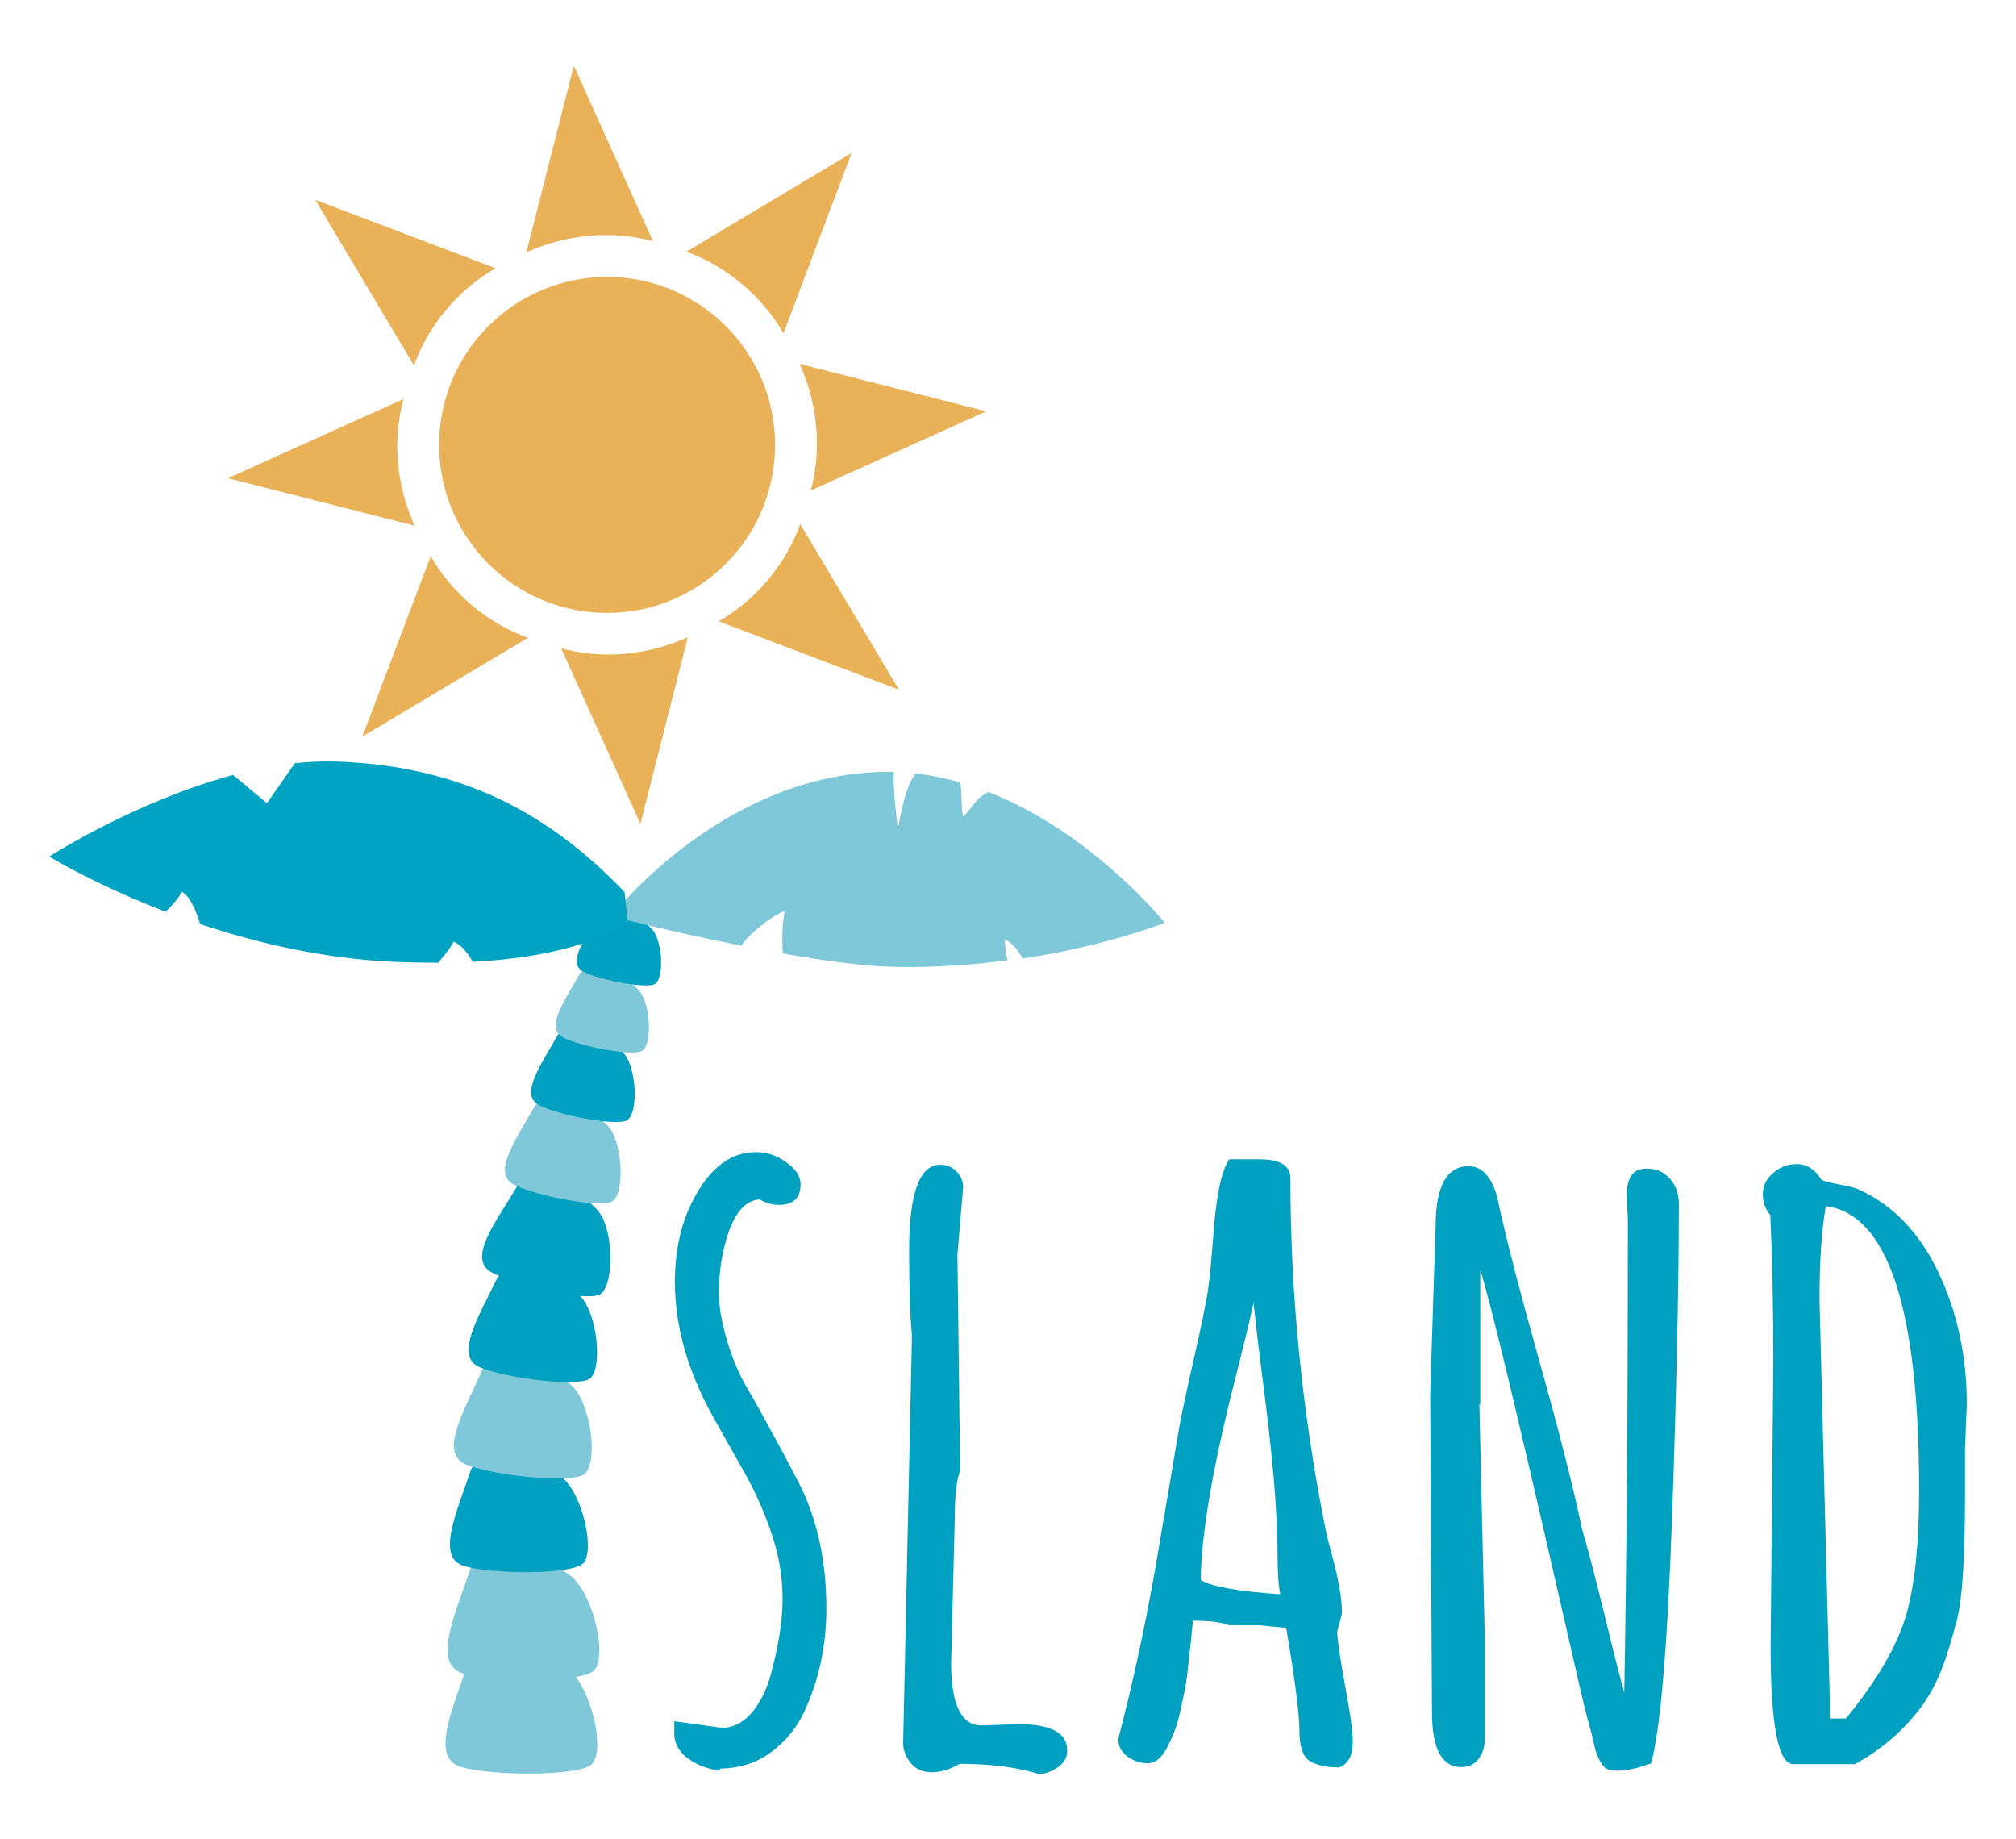 <?xml version="1.0" encoding="utf-8"?>
<!-- Generator: Adobe Illustrator 19.0.0, SVG Export Plug-In . SVG Version: 6.00 Build 0)  -->
<svg version="1.1" xmlns="http://www.w3.org/2000/svg" xmlns:xlink="http://www.w3.org/1999/xlink" x="0px" y="0px"
	 viewBox="0 0 672.1 613" style="enable-background:new 0 0 672.1 613;" xml:space="preserve">
<style type="text/css">
	.st0{fill:#00A1C0;}
	.st1{fill:#E9B158;}
	.st2{fill:#7EC8D9;}
	.st3{fill:#00A3C1;}
</style>
<g id="points">
</g>
<g id="Layer_1">
	<g id="layer1">
	</g>
	<g>
		<g>
			<path class="st0" d="M224.8,573.7l15.8,2.2c3.8,0,7.1-1.7,10-5c2.8-3.3,4.9-7.5,6.3-12.5c2.6-9.6,4-18,4-25.4
				c0-7.4-1.2-14.7-3.7-21.9c-2.4-7.2-5.4-13.9-8.9-20.1c-3.5-6.2-7.1-12.5-10.7-19c-8.4-15.1-12.6-30.1-12.6-44.8
				c0-9,1.5-16.9,4.5-23.9c5.7-12.9,13.2-19.3,22.6-19.3c3.5,0,6.9,1.1,10,3.4c3.2,2.2,4.8,4.7,4.8,7.3c0,4.6-2.4,6.9-7.3,6.9
				c-2.1,0-4.2-0.6-6.3-1.8c-6.3,0.3-10.6,7.4-12.9,21.2c-0.5,3-0.7,6.6-0.7,10.6c0,4.1,0.9,9.1,2.6,15c1.8,6,4,11.3,6.7,15.9
				c2.7,4.6,5.6,9.8,8.6,15.4c3.1,5.6,6,11.1,8.7,16.3c6.2,12.2,9.2,26.2,9.2,41.9c0,12.5-2.5,24.1-7.5,34.7
				c-2.6,5.5-6.4,9.9-11.2,13.4c-4.8,3.5-10.4,5.2-16.8,5.3v0.7c-3.7-0.5-7.1-1.7-10.1-3.7c-3-2-4.7-4.6-5.1-7.8V573.7z"/>
			<path class="st0" d="M319.2,418.2l0.9,72.1c-1.2,2.8-1.8,8.3-1.8,16.3l-1.2,47.8c0,13.8,3.4,20.7,10.1,20.7l12.5-0.4
				c10.7,0,16.1,2.9,16.1,8.8c0,2.1-0.9,3.9-2.8,5.3c-1.9,1.4-4,2.3-6.3,2.6c-7.3-2.3-16.3-3.5-26.8-3.5c-3.2,1.9-6.3,2.8-9.3,2.8
				c-3,0-5.3-1-7-3.1c-1.7-2.1-2.5-4.3-2.5-6.7l2.9-134v-2.2c-0.6-6.2-0.9-15.6-0.9-28.1c0-18.9,3.5-28.4,10.4-28.4
				c2.1,0,3.8,0.7,5.3,2.2c1.5,1.5,2.3,3.2,2.3,5.3L319.2,418.2z"/>
			<path class="st0" d="M447.4,537.8l-1.6,6c0,2.4,0.9,8.4,2.6,17.9c1.8,9.5,2.6,15.7,2.6,18.6v0.3c0,4.5-1.5,7.3-4.5,8.5
				c-4.2,0-7.5-0.7-9.8-2.1s-3.5-4.8-3.5-10.3c0-5.5-1.5-16.9-4.4-34.1l-9.2-0.9h-10c-2.2-1-6.2-1.5-11.9-1.5c0,0.2-0.1,1.5-0.4,3.9
				c-0.2,2.4-0.4,4.3-0.6,5.8s-0.4,3.6-0.7,6.5c-0.3,2.9-0.7,5.3-1.1,7.3c-0.4,2-0.9,4.3-1.5,7c-0.6,2.7-1.2,4.9-2,6.7
				c-0.7,1.8-1.5,3.5-2.4,5.2c-1.8,3.4-3.9,5.1-6.4,5.1c-2.5,0-4.8-0.8-6.8-2.3c-2-1.5-3-3.4-3-5.8c5.3-20.2,9.8-41.4,13.5-63.6
				c3.8-22.2,6-35.3,6.7-39.5c0.7-4.1,2.4-12.2,5.1-24c2.7-11.9,4.3-19.8,4.8-23.8c0.5-4,1-9.2,1.5-15.5c0.9-13.9,2.7-22.8,5.4-26.8
				h10.1c6.8,0,10.3,2.1,10.3,6.2c0,38.6,3.8,76.9,11.3,115c0.4,2.2,1.1,5.4,2.2,9.4C446.2,525.9,447.4,532.8,447.4,537.8z
				 M426.8,531.4c-0.6-2.9-0.9-7.7-0.9-14.2c0-6.5-0.4-14.5-1.2-23.8c-0.8-9.3-2-20.1-3.6-32.4c-1.6-12.3-2.6-21.2-3.2-26.7
				c-1.2,5.7-3.5,15.1-6.9,28.4c-6.9,27.6-10.5,48.9-10.7,63.9C403.7,528.8,412.6,530.4,426.8,531.4z"/>
			<path class="st0" d="M493.2,468l1.8,77.6v34c0,2.6-0.7,4.9-2.1,6.7c-1.4,1.8-3.3,2.7-5.7,2.7c-6.5,0-9.8-6.1-9.8-18.3l-0.6-105.8
				l1.8-56c0-13.5,3.7-20.2,11-20.2c4.4,0,7.6,3.4,9.5,10.1c2.7,12.9,7.5,31.4,14.3,55.6c6.8,24.2,11.4,42.6,14,55.2
				c1.9,6.2,4.2,15.3,7.2,27.3c2.9,12.1,5.2,21.1,6.9,27.2c0.8-43.4,1.2-95.9,1.2-157.6l-0.4-8.1c0-2.7,0.5-4.9,1.5-6.5
				s2.8-2.4,5.2-2.4c2.4,0,4.4,0.6,6,1.8c3.1,2.3,4.7,5.7,4.7,10c0,27.4-0.8,62.7-2.3,105.8c-1.6,43.1-3.9,70-7,80.7
				c-0.4,0.1-1.2,0.4-2.5,0.8c-1.3,0.4-2.2,0.7-2.8,0.8c-5.6,1.3-9.1,1-10.5-0.7s-2.5-4.1-3.1-7c-0.6-2.9-1.4-5.8-2.2-8.6
				c-0.8-2.8-3.9-16.1-9.3-39.9c-14.4-63-23.2-99.6-26.5-109.9V468z"/>
			<path class="st0" d="M655.7,468l-0.6,15.1v16.4c0,19.8-0.9,33.2-2.6,40.1c-1.8,6.9-3.5,12.6-5.3,17.1c-1.8,4.5-4,8.5-6.5,12
				c-5.9,7.9-13.3,14.4-22.3,19.3h-20.5c-5.1,0-7.6-13.1-7.6-39.3l0.9-94.5c0-17.5-0.3-33.9-1-49.2c-1.7-2-2.5-4.3-2.5-7
				c0-2.7,1.1-5,3.4-7c2.2-2,5-3,8.1-3c3.2,0,5.9,1.8,8.1,5.3c1.5,0.6,3.6,1.1,6.5,1.6c2.9,0.5,5,1.1,6.4,1.8
				c11.1,5.2,19.8,14.3,26.1,27.5C652.5,437.4,655.7,451.9,655.7,468z M606.6,433.2l3.4,132.4v7.2h5.4
				c10.4-12.7,17.2-24.3,20.2-34.9c2.8-9.9,4.2-23.6,4.2-41.3c0-60.4-10.4-91.9-31.1-94.6C607.3,409.9,606.6,420.4,606.6,433.2z"/>
		</g>
		<g>
			<g>
				<circle class="st1" cx="202.4" cy="148.3" r="56"/>
				<path class="st1" d="M261.2,111.1c-3.5-6.1-8.2-11.7-13.8-16.4c-5.7-4.8-12-8.4-18.6-10.8L283.9,51L261.2,111.1z"/>
				<path class="st1" d="M217.7,80.4c-6.8-1.8-14-2.5-21.4-1.8c-7.4,0.7-14.4,2.6-20.8,5.5l15.8-62.2L217.7,80.4z"/>
				<path class="st1" d="M165.2,89.4c-6.1,3.5-11.7,8.2-16.4,13.8c-4.8,5.7-8.4,12-10.8,18.6l-32.9-55.2L165.2,89.4z"/>
				<path class="st1" d="M134.5,133c-1.8,6.8-2.5,14-1.8,21.4c0.7,7.4,2.6,14.4,5.5,20.8L76,159.4L134.5,133z"/>
				<path class="st1" d="M143.6,185.4c3.5,6.1,8.2,11.7,13.8,16.4c5.7,4.8,12,8.4,18.6,10.8l-55.2,32.9L143.6,185.4z"/>
				<path class="st1" d="M187.1,216.1c6.8,1.8,14,2.5,21.4,1.8c7.4-0.7,14.4-2.6,20.8-5.5l-15.8,62.2L187.1,216.1z"/>
				<path class="st1" d="M239.6,207.1c6.1-3.5,11.7-8.2,16.4-13.8c4.8-5.7,8.4-12,10.8-18.6l32.9,55.2L239.6,207.1z"/>
				<path class="st1" d="M270.3,163.5c1.8-6.8,2.5-14,1.8-21.4c-0.7-7.4-2.6-14.4-5.5-20.8l62.2,15.8L270.3,163.5z"/>
			</g>
			<g>
				<g>
					<path class="st2" d="M156.1,554.1c-5.1,15.4-12.9,31.9-2.3,34.9c10.6,3,38.7,3,43.3-0.8c4.6-3.8,0.8-22.8-6.1-30.4
						C184.1,550.3,159.1,544.9,156.1,554.1z"/>
					<path class="st2" d="M156.8,522.9c-5.1,15.4-12.9,31.9-2.3,34.9c10.6,3,38.7,3,43.3-0.8c4.6-3.8,0.8-22.8-6.1-30.4
						C184.9,519.1,159.8,513.8,156.8,522.9z"/>
					<path class="st0" d="M156.9,490.2c-4.7,14-11.7,29-2.1,31.8c9.7,2.8,35.2,2.8,39.4-0.7c4.1-3.4,0.7-20.7-5.5-27.6
						C182.4,486.8,159.7,482,156.9,490.2z"/>
					<path class="st2" d="M160.7,456.8c-6,13.5-14.6,27.7-5.2,31.4c9.3,3.7,34.8,6.3,39.2,3.2c4.5-3,2.8-20.5-2.7-28
						C186.5,455.9,164.3,448.8,160.7,456.8z"/>
					<path class="st0" d="M165.5,426.5c-5.9,12.4-14.2,25.5-5.6,29.2c8.6,3.7,32.3,6.6,36.6,3.9c4.2-2.7,3-19.1-1.9-26.2
						C189.6,426.2,169.1,419.1,165.5,426.5z"/>
					<path class="st0" d="M172.3,395.6c-7.1,11.8-16.6,24-8.4,28.5c8.3,4.5,31.5,9.7,36,7.4c4.5-2.3,4.9-18.7,0.6-26.3
						C196.3,397.7,176.5,388.6,172.3,395.6z"/>
					<path class="st2" d="M178.1,369c-6.1,10.8-14.3,22.1-6.7,25.9c7.6,3.8,28.7,7.8,32.6,5.6c4-2.2,3.8-17-0.2-23.7
						C199.8,370.2,181.7,362.6,178.1,369z"/>
					<path class="st0" d="M185.8,345.2c-5.4,9.7-12.8,19.8-6,23.2c6.8,3.4,25.7,7,29.2,5c3.6-2,3.4-15.2-0.2-21.2
						C205.2,346.3,189,339.5,185.8,345.2z"/>
					<path class="st2" d="M193.1,324.9c-4.9,8.7-11.5,17.8-5.4,20.9c6.1,3.1,23.1,6.3,26.3,4.5c3.2-1.8,3.1-13.7-0.2-19.1
						C210.6,325.8,196,319.7,193.1,324.9z"/>
					<path class="st0" d="M199.4,305c-4.4,7.9-10.4,16.1-4.9,18.9c5.5,2.8,20.9,5.7,23.8,4.1c2.9-1.6,2.8-12.4-0.2-17.3
						C215.2,305.8,202,300.3,199.4,305z"/>
				</g>
				<path class="st2" d="M334.9,313.1c2.7,1.1,4.6,3.9,6.1,6.4l0,0c28.2-4.3,47.3-11.9,47.3-11.9s-23.9-29.9-58.7-43.6
					c-0.5,0.2-1.1,0.5-1.6,0.8c-2.9,1.9-4.5,5-6.9,7.5c-0.8-4.2-0.3-8.3-1-11.5c-4.8-1.4-9.7-2.4-14.8-3c-3.6,4.5-4.7,12.8-6,18.2
					c-0.6-5-1.6-12.9-1.3-18.7c-1.6,0-3.2,0-4.8,0c-53.6,1.8-89.4,48.1-89.4,48.1s20.1,5.2,43.3,9.8c3.6-5.1,11.6-10.7,14.5-11.5
					c-0.8,4.2-1,9.3-0.6,14.1c14,2.5,28,4.4,38.5,4.5c13,0.2,25.3-0.8,36.4-2.2C335.3,318,335.1,315.3,334.9,313.1z"/>
				<path class="st3" d="M208.2,297.3c-24.1-25.1-53-42.1-96.6-43.5c-4.4-0.1-8.8,0.1-13.3,0.6L89,267.7l-11.3-9.4
					c-32.7,8.8-61.3,27.2-61.3,27.2s15.2,9.3,38.8,18.4c2.1-2,4-4.1,5.4-6.6c2.5,1.1,4.8,6.1,6.1,10.7c18.6,6.2,41,11.6,64.8,12.6
					c5.2,0.2,10,0.3,14.6,0.3c1.8-2.3,3.9-4.6,5.1-7c2.8,1.1,4.8,3.9,6.4,6.7c40.7-2.2,51.6-13.9,51.6-13.9L208.2,297.3z"/>
			</g>
		</g>
	</g>
</g>
</svg>
